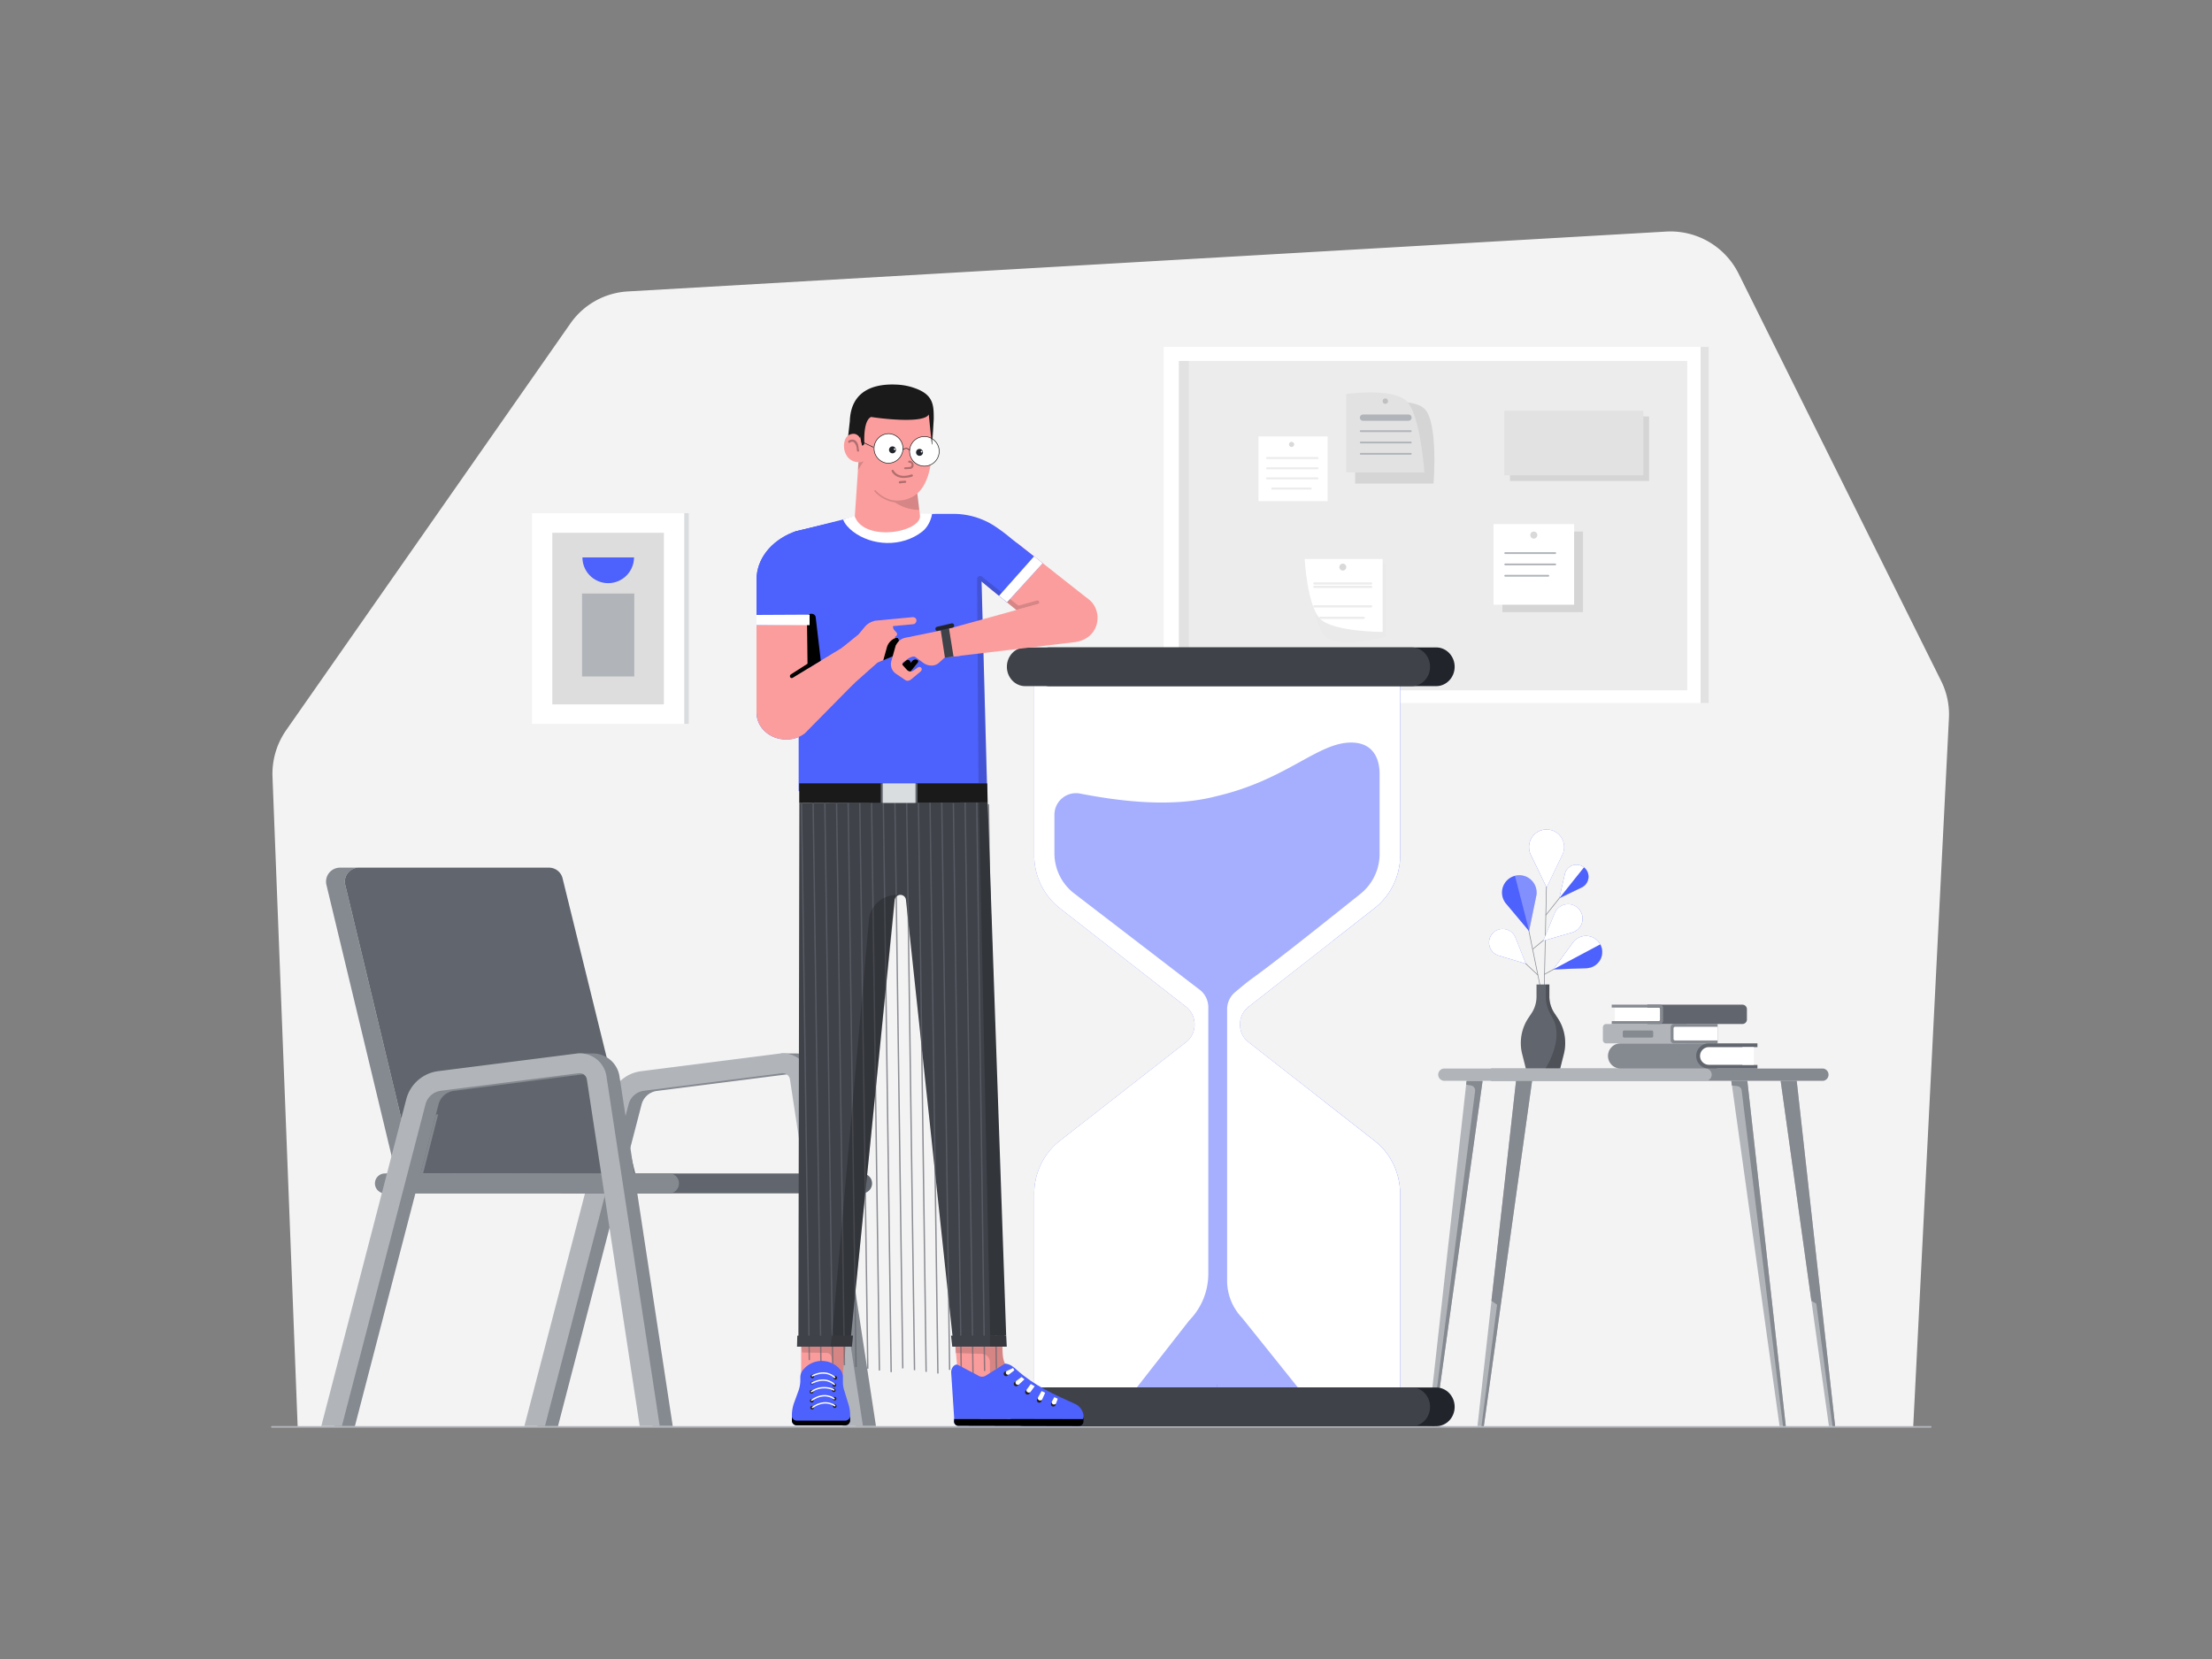 <svg xmlns="http://www.w3.org/2000/svg" xmlns:xlink="http://www.w3.org/1999/xlink" width="1600" height="1200" fill="none" xmlns:v="https://vecta.io/nano"><rect width="100%" height="100%" fill="#808080" stroke="none"/><style><![CDATA[.B{fill:#fff}.C{fill:#000}.D{fill:#4d61fc}.E{opacity:.4}.F{opacity:.15}.G{opacity:.3}.H{fill:#858990}.I{fill:#b1b5ba}.J{fill:#fc9d9d}.K{stroke-miterlimit:10}.L{fill:#3f4249}.M{fill:#61656d}.N{fill:#21252b}.O{fill:#e2e2e2}.P{fill:#ececec}.Q{stroke:#868a91}.R{stroke-width:.463}.S{fill:#1a1a1a}.T{stroke-linecap:round}]]></style><path d="M1404.1 492.6l-146.6-294.8a55.02 55.02 0 0 0-21.57-22.95 55.01 55.01 0 0 0-30.63-7.35l-751.1 43.3a54.39 54.39 0 0 0-23.544 6.828c-7.227 4.038-13.436 9.671-18.156 16.472L206.9 528.3c-6.777 9.788-10.214 21.502-9.8 33.4l18.2 470h1168.6l25.8-512c.51-9.366-1.42-18.704-5.6-27.1h0z" fill="#f3f3f3"/><path d="M595.001 778.6a19.5 19.5 0 0 0-6.491-11.819c-3.501-3.042-7.971-4.737-12.609-4.781h-10.4l-4 1v.7l-88.2 11.2a27.1 27.1 0 0 0-14.625 6.542c-4.104 3.604-7.024 8.365-8.375 13.658l-61.6 236.5h14.9l60.5-232.8a13.2 13.2 0 0 1 11-9.7l99.8-12.7c1.377-.171 2.766.204 3.869 1.045s1.832 2.082 2.031 3.455l38.2 250.6h14.6l-38.6-252.9z" class="H"/><path d="M394.201 1031.5h-14.9l61.6-236.5c1.351-5.293 4.27-10.054 8.375-13.659s9.202-5.885 14.625-6.541l99.8-12.7a19.5 19.5 0 0 1 21.9 16.5l38.6 252.9h-14.6l-38.2-250.7a5.3 5.3 0 0 0-5.9-4.5l-99.8 12.7a13.2 13.2 0 0 0-6.971 3.182c-1.958 1.726-3.36 3.994-4.029 6.518l-60.5 232.8z" class="I"/><path d="M299.8 848.8L249.7 640c-.345-1.471-.354-3.001-.029-4.476s.977-2.858 1.908-4.048a10.1 10.1 0 0 1 3.47-2.827c1.353-.671 2.84-1.029 4.351-1.049h-13.6c-1.511.02-2.998.378-4.351 1.049a10.1 10.1 0 0 0-3.47 2.827c-.931 1.19-1.583 2.573-1.908 4.048s-.316 3.005.029 4.476l50.2 208.8 162.6.4-149.1-.4z" class="H"/><g class="M"><path d="M406.899 635.2c-.551-2.16-1.802-4.076-3.557-5.451s-3.914-2.13-6.143-2.149h-137.8a10.1 10.1 0 0 0-4.351 1.049 10.11 10.11 0 0 0-3.47 2.827 10.12 10.12 0 0 0-1.908 4.048 10.11 10.11 0 0 0 .029 4.476l50.1 208.8 159.8.4-52.7-214z"/><path d="M623.6 848.8H407.3a7.2 7.2 0 0 0-7.2 7.195 7.2 7.2 0 0 0 7.2 7.195h216.3a7.2 7.2 0 0 0 7.2-7.195 7.2 7.2 0 0 0-7.2-7.195z"/></g><g class="H"><path d="M462.901 848.8h-184.5a7.2 7.2 0 0 0-7.2 7.195 7.2 7.2 0 0 0 7.2 7.195h184.5a7.2 7.2 0 0 0 7.2-7.195 7.2 7.2 0 0 0-7.2-7.195z"/><path d="M490.701 853.499a7.3 7.3 0 0 1-1.7 7.6c-.671.668-1.466 1.198-2.341 1.558s-1.813.545-2.759.542h-205.5a7.48 7.48 0 0 1-2.6-.5l3.6-13.9h204.5a7.01 7.01 0 0 1 6.8 4.7z"/><path d="M303.1 852.8l12.2-46.7h1.6L305 852.8h-1.9z"/><path d="M448.101 778.6a19.5 19.5 0 0 0-6.492-11.819c-3.5-3.042-7.971-4.737-12.608-4.781h-10.4l-4.1 1v.7l-88.2 11.2c-5.409.696-10.487 2.99-14.584 6.589s-7.028 8.337-8.416 13.611l-61.5 236.5h14.9l60.5-232.8c.662-2.509 2.049-4.768 3.988-6.493a13.2 13.2 0 0 1 6.912-3.207l99.9-12.8c1.377-.171 2.766.204 3.869 1.045s1.832 2.082 2.031 3.455l38.2 250.7h14.5l-38.5-252.9z"/></g><path d="M247.3 1031.5h-14.9L293.9 795a27.41 27.41 0 0 1 23-20.2l99.9-12.7a19.5 19.5 0 0 1 14.34 3.751c4.1 3.089 6.817 7.67 7.56 12.749l38.5 252.9h-14.5l-38.2-250.7c-.198-1.373-.928-2.614-2.031-3.455a5.3 5.3 0 0 0-3.869-1.045L318.8 789a13.2 13.2 0 0 0-6.971 3.182c-1.958 1.726-3.36 3.994-4.029 6.518l-60.5 232.8z" class="I"/><path opacity=".01" d="M964.199 321.899h-50v46.8h50v-46.8z" class="C"/><path d="M1230.1 250.899H841.699v257.57H1230.1v-257.57z" class="B"/><path d="M1235.9 250.899h-5.8v257.57h5.8v-257.57z" class="O"/><path d="M1220.4 261.1H852.799V499.3H1220.4V261.1Z" class="P"/><path d="M859.899 261.1h-7.1v238.2h7.1V261.1z" class="O"/><path d="M960.299 315.699h-50v46.8h50v-46.8z" class="B"/><path d="M952.999 330.6h-36.5a.7.7 0 0 0-.7.7v.04a.7.7 0 0 0 .7.7h36.5a.7.7 0 0 0 .7-.7v-.04a.7.7 0 0 0-.7-.7zm0 7.399h-36.5a.7.7 0 0 0-.7.7v.04a.7.7 0 0 0 .7.7h36.5a.7.7 0 0 0 .7-.7v-.04a.7.7 0 0 0-.7-.7zm0 7.301h-36.5a.7.7 0 0 0-.7.7v.04a.7.7 0 0 0 .7.7h36.5a.7.7 0 0 0 .7-.7V346a.7.7 0 0 0-.7-.7zm-4.899 7.399h-27.8a.7.7 0 0 0-.7.7v.04a.7.7 0 0 0 .7.7h27.8a.7.7 0 0 0 .7-.7v-.04a.7.7 0 0 0-.7-.7z" class="P"/><path opacity=".01" d="M946.199 407.6h56.401v52.8s-34.301 9.8-44.201-.2-12.2-52.6-12.2-52.6z" class="C"/><path d="M943.699 404.3h56.401v52.8s-35.601 0-45.101-9.4-11.3-43.4-11.3-43.4z" class="B"/><path d="M991.798 421.2h-41.1a.8.8 0 0 0-.8.8v.02a.8.8 0 0 0 .8.8h41.1a.8.8 0 0 0 .8-.8V422a.8.8 0 0 0-.8-.8zm0 2.5h-41.1a.8.8 0 0 0-.8.8v.02a.8.8 0 0 0 .8.8h41.1a.8.8 0 0 0 .8-.8v-.02a.8.8 0 0 0-.8-.8zm0 14.1h-41.1a.8.8 0 0 0-.8.8v.02a.8.8 0 0 0 .8.8h41.1a.8.8 0 0 0 .8-.8v-.02a.8.8 0 0 0-.8-.8zm-5.399 8.3h-31.4a.8.8 0 0 0-.8.8v.02a.8.8 0 0 0 .8.8h31.4a.8.8 0 0 0 .8-.8v-.02a.8.8 0 0 0-.8-.8z" class="P"/><path opacity=".1" d="M1145 384.5h-58.3v58.31h58.3V384.5z" class="C"/><path d="M1138.6 379.1h-58.3v58.31h58.3V379.1z" class="B"/><g class="C"><path d="M1112 387c0 .69-.28 1.351-.76 1.838-.49.488-1.15.762-1.84.762-.67-.026-1.31-.311-1.78-.796-.46-.485-.72-1.131-.72-1.804 0-.663.26-1.299.73-1.768a2.51 2.51 0 0 1 1.77-.732 2.59 2.59 0 0 1 1.8.726 2.6 2.6 0 0 1 .8 1.774zm-138.201 23.199c0 .663-.264 1.299-.732 1.768a2.5 2.5 0 1 1-3.536-3.536c.469-.468 1.105-.732 1.768-.732s1.299.264 1.768.732a2.5 2.5 0 0 1 .732 1.768h0z" class="F"/><path opacity=".1" d="M980.199 293.099s40.101-7.4 50.201 2.6 6.5 54.1 6.5 54.1h-56.701v-56.7z"/></g><path d="M973.699 284.999s33.801-4.8 43.801 5.2 12.8 51.5 12.8 51.5h-56.601v-56.7z" class="O"/><path d="M936.099 321.4a1.9 1.9 0 0 1-.556 1.343c-.357.356-.84.557-1.344.557-.245 0-.487-.05-.713-.146a1.81 1.81 0 0 1-.98-1.035c-.084-.23-.12-.475-.107-.719a1.8 1.8 0 0 1 1.8-1.8 1.9 1.9 0 0 1 1.9 1.8h0zM1004 290.199a2.03 2.03 0 0 1-.62 1.35 2 2 0 0 1-1.38.55 1.91 1.91 0 0 1-1.35-.556c-.35-.357-.55-.84-.55-1.344-.02-.258.02-.515.11-.758s.23-.463.41-.65a1.89 1.89 0 0 1 .63-.438c.23-.102.49-.154.75-.154.53 0 1.04.211 1.41.586.38.375.59.884.59 1.414z" class="F C"/><path d="M1018.8 299.8h-32.9c-1.271 0-2.3 1.025-2.3 2.29s1.029 2.29 2.3 2.29h32.9c1.27 0 2.3-1.025 2.3-2.29s-1.03-2.29-2.3-2.29zm1.6 11.399h-36.1c-.387 0-.7.296-.7.66s.313.66.7.66h36.1c.39 0 .7-.295.7-.66s-.31-.66-.7-.66zm0 8.2h-36.1c-.387 0-.7.296-.7.66s.313.66.7.66h36.1c.39 0 .7-.295.7-.66s-.31-.66-.7-.66zm0 8.201h-36.1c-.387 0-.7.295-.7.66s.313.66.7.66h36.1c.39 0 .7-.296.7-.66s-.31-.66-.7-.66zm104.5 71.799h-36.1c-.39 0-.7.296-.7.66s.31.66.7.66h36.1c.39 0 .7-.295.7-.66s-.31-.66-.7-.66zm0 8.201h-36.1c-.39 0-.7.295-.7.66s.31.66.7.66h36.1c.39 0 .7-.296.7-.66s-.31-.66-.7-.66zm-5 8.2h-31.1c-.39 0-.7.295-.7.66s.31.66.7.66h31.1c.39 0 .7-.296.7-.66s-.31-.66-.7-.66z" class="I"/><path opacity=".1" d="M1192.8 301.199h-100.6v46.68h100.6v-46.68z" class="C"/><path d="M1188.7 297.1h-100.6v46.68h100.6V297.1z" class="O"/><path d="M1396.4 1032.7H196.7c-.16 0-.312-.06-.425-.18-.112-.11-.175-.26-.175-.42s.063-.31.175-.42c.113-.12.265-.18.425-.18h1199.8a.56.56 0 0 1 .6.6c0 .4-.3.6-.7.6z" fill="#b2b6bb"/><path d="M384.798 523.601h110.1v-152.33h-110.1v152.33z" class="B"/><path d="M399.499 509.5h80.7V385.37h-80.7V509.5z" fill="#ddd"/><path d="M498.198 371.2h-3.2v152.33h3.2V371.2z" fill="#dadddf"/><path d="M420.999 489.3h37.8v-59.99h-37.8v59.99z" class="I"/><path d="M439.899 421.8a18.7 18.7 0 0 0 18.7-18.6h-37.3c0 4.933 1.959 9.664 5.448 13.152s8.219 5.448 13.152 5.448h0z" class="D"/><g class="K Q R"><path d="M1114.8 717.1l-15.9-78m20.3-26.3l-2.2 101.4"/><path d="M1142.3 631.6L1118.1 662"/></g><path d="M1126.8 736.5l-2.4-3.6a22.16 22.16 0 0 1-3.7-12.2v-8.6h-9.3v8.6c.03 4.332-1.22 8.576-3.6 12.2l-2.4 3.6c-2.47 3.765-4.14 8.001-4.89 12.44a32.7 32.7 0 0 0 .49 13.36l2.7 10.7h24.8l2.7-10.7a32.7 32.7 0 0 0 .49-13.36c-.75-4.439-2.42-8.675-4.89-12.44h0z" class="M"/><path opacity=".2" d="M1126.8 736.5l-2.4-3.6a22.16 22.16 0 0 1-3.7-12.2v-8.6h-2.6v8.6c.07 4.209 1.09 8.347 3 12.1l2.8 5.2c6.8 15.4-6.1 35-6.1 35h10.7l2.7-10.7a32.7 32.7 0 0 0 .49-13.36c-.75-4.439-2.42-8.675-4.89-12.44h0z" class="C"/><path d="M1108.6 686.6l28.8-23.8m-50.5 18.5l25.5 24" class="K Q R"/><use xlink:href="#B" class="D"/><use xlink:href="#B" class="B G"/><g class="D"><path d="M1149 634.3c-.04 1.595-.52 3.147-1.38 4.487a8.72 8.72 0 0 1-3.52 3.113l-16.2 7.8 17.8-22.3a8.33 8.33 0 0 1 2.48 3.053c.57 1.2.86 2.518.82 3.847h0z"/><use xlink:href="#C"/></g><g class="B"><use xlink:href="#C" class="G"/><path d="M1119.2 600.1l-.5 41.8 11.4-23.7c.92-1.888 1.35-3.976 1.26-6.073-.1-2.097-.71-4.137-1.8-5.935-1.08-1.798-2.6-3.297-4.4-4.361-1.81-1.064-3.86-1.659-5.96-1.731h0z" class="G"/></g><path d="M1106 673.5l-16.6-19.8c-1.37-1.614-2.31-3.55-2.73-5.627a12.48 12.48 0 0 1 .34-6.245c.64-2.019 1.78-3.843 3.32-5.3s3.42-2.499 5.47-3.028c2.06-.536 4.21-.539 6.27-.01s3.94 1.574 5.48 3.034a12.55 12.55 0 0 1 3.33 5.316c.63 2.025.75 4.18.32 6.26l-5.2 25.4z" class="D"/><path d="M1111.2 648.1c.43-2.08.31-4.235-.32-6.26-.64-2.025-1.78-3.855-3.33-5.316-1.54-1.46-3.42-2.505-5.48-3.034s-4.21-.526-6.27.01l10.3 39.9 5.1-25.3z" class="B G"/><use xlink:href="#D" class="D"/><g class="B"><use xlink:href="#D" class="G"/><path d="M1080 674.8l23.6 22.3h.1l-7.6-19c-.6-1.52-1.56-2.867-2.81-3.918a9.8 9.8 0 0 0-4.34-2.102c-1.6-.327-3.26-.25-4.82.225a9.83 9.83 0 0 0-4.13 2.495z" class="G"/></g><use xlink:href="#E" class="D"/><use xlink:href="#E" class="B G"/><path d="M1117.1 704.8l39.3-21.6" class="K Q R"/><use xlink:href="#F" class="D"/><use xlink:href="#F" class="B G"/><path d="M1157.9 693.4a11.81 11.81 0 0 1-4.13 4.886c-1.8 1.217-3.9 1.914-6.07 2.014l-24.2.9 34-18.1c.85 1.572 1.33 3.318 1.4 5.103.06 1.786-.28 3.563-1 5.197h0z" class="D"/><path d="M1124.6 660.5l-8.3 20 25.7-23c-1.17-1.319-2.67-2.317-4.33-2.9a10.41 10.41 0 0 0-5.2-.431 10.44 10.44 0 0 0-4.76 2.147 10.49 10.49 0 0 0-3.11 4.184h0z" class="B G"/><path d="M1263.9 781.801h-11.6l34.9 249.699h4.5l-27.8-249.699zM1033 1031.5h4.5l34.9-249.699h-11.6L1033 1031.5z" class="I"/><path d="M1291.7 1031.5h-2l-29.9-242.699c-.07-.842-.44-1.63-1.05-2.218s-1.41-.937-2.25-.982l-3.8-.4-.4-3.4h11.6l27.8 249.699zm-255.8 0l31.1-242.399c.1-.881-.14-1.766-.65-2.485-.52-.72-1.28-1.223-2.15-1.415l-3.7-.7.3-2.7h11.6l-34.8 249.699h-1.7z" class="H"/><path d="M1299.6 781.801H1288l34.9 249.699h4.5l-27.8-249.699zM1068.7 1031.5h4.6l34.9-249.699h-11.6l-27.9 249.699z" class="I"/><g class="H"><path d="M1327.4 1031.5h-1.9l-11.7-88.499-3.6-2.1-22.2-159.1h11.6l27.8 249.699zm-255.8 0l11.3-87.799-4.1-2.8 17.8-159.1h11.6l-34.9 249.699h-1.7z"/><path d="M1075.1 777.3a4.51 4.51 0 0 0 1.28 3.148c.82.841 1.94 1.326 3.12 1.352h239.3c1.07-.16 2.04-.697 2.74-1.514s1.09-1.858 1.09-2.936a4.52 4.52 0 0 0-1.09-2.936c-.7-.816-1.67-1.353-2.74-1.514h-239.3a4.36 4.36 0 0 0-1.68.335 4.37 4.37 0 0 0-1.43.954c-.41.409-.73.894-.96 1.428-.22.533-.33 1.106-.33 1.683h0z"/></g><path d="M1040.3 777.3a4.51 4.51 0 0 0 4.4 4.5h189.6c1.07-.16 2.04-.697 2.74-1.514.71-.816 1.09-1.858 1.09-2.936s-.38-2.119-1.09-2.936c-.7-.816-1.67-1.353-2.74-1.514h-189.6c-1.17 0-2.29.464-3.11 1.289a4.38 4.38 0 0 0-1.29 3.111h0z" class="I"/><path d="M1172.2 754.7h69.6v18.2h-69.6c-2.41 0-4.73-.959-6.43-2.665a9.09 9.09 0 0 1-2.67-6.435h0a9.09 9.09 0 0 1 2.67-6.434c1.7-1.707 4.02-2.666 6.43-2.666h0z" class="H"/><path d="M1236 772.9h35.2v-2.6h-10.9v-12.9h10.9v-2.7H1236c-2.41 0-4.73.959-6.43 2.666a9.09 9.09 0 0 0-2.67 6.434h0a9.09 9.09 0 0 0 2.67 6.435c1.7 1.706 4.02 2.665 6.43 2.665z" class="M"/><path d="M1268.6 770.2h-32.5c-1.7 0-3.33-.674-4.53-1.874a6.4 6.4 0 0 1-1.87-4.526h0c0-1.697.67-3.325 1.87-4.525s2.83-1.875 4.53-1.875h32.5v12.8z" class="B"/><path d="M1161.8 740.7h58.1v14h-58.1a2.4 2.4 0 0 1-1.7-.703c-.45-.45-.7-1.06-.7-1.697v-9.2a2.4 2.4 0 0 1 2.4-2.4h0z" class="I"/><path d="M1194.8 745.4h-20a1 1 0 0 0-1 1v3.09a1 1 0 0 0 1 1h20a1 1 0 0 0 1-1v-3.09a1 1 0 0 0-1-1zm47.6 9.3h-31.6a2.4 2.4 0 0 1-1.7-.703c-.45-.45-.7-1.06-.7-1.697v-9.2a2.4 2.4 0 0 1 2.4-2.4h31.6v14z" class="H"/><path d="M1242.4 752.601h-30.7a1.21 1.21 0 0 1-.85-.352 1.22 1.22 0 0 1-.35-.848v-7.5a1.22 1.22 0 0 1 .35-.849 1.21 1.21 0 0 1 .85-.351h30.7v9.9z" class="B"/><path d="M1260.3 740.7h-68.7v-14h68.7a3.31 3.31 0 0 1 2.34.967 3.33 3.33 0 0 1 .96 2.333v7.5c-.02.858-.38 1.672-1 2.269a3.3 3.3 0 0 1-2.3.931h0z" class="M"/><path d="M1168.1 728.8h31.6a1.19 1.19 0 0 1 .85.351 1.18 1.18 0 0 1 .35.849v7.5c0 .318-.12.623-.35.848-.22.225-.53.352-.85.352h-31.6v-9.9z" class="B"/><path d="M1200.6 726.7h-34.8v2.1h33.9c.15-.014.31.004.45.053.15.049.28.128.39.232a1 1 0 0 1 .27.37 1.13 1.13 0 0 1 .09.445v7.6a1.14 1.14 0 0 1-.09.446c-.06.14-.15.266-.27.37-.11.103-.24.182-.39.231-.14.049-.3.067-.45.053h-33.9v2.1h34.8a2.4 2.4 0 0 0 1.7-.703c.45-.45.7-1.06.7-1.697v-9.2a2.4 2.4 0 0 0-2.4-2.4h0z" class="H"/><use xlink:href="#G" class="D"/><g class="B"><use xlink:href="#G" opacity=".6"/><path d="M898.498 733.9c.996-2.193 2.505-4.114 4.4-5.6l60.6-47.3a50 50 0 0 0 8.3-27.6V478.5h-91.2l-.2 3.7v-3.7h-132.3v139.7c-.072 7.41 1.548 14.738 4.737 21.428s7.861 12.562 13.663 17.172l91.5 71.5a16.31 16.31 0 0 1 4.515 5.702 16.3 16.3 0 0 1 1.585 7.098c-.005 2.467-.587 4.899-1.7 7.1-.996 2.193-2.505 4.114-4.4 5.6l-91.5 71.5a48.39 48.39 0 0 0-10.2 11c-5.38 8.197-8.232 17.795-8.2 27.6v139.7h132.3v-3.6l.2 3.7h91.2l-.2-154.4c0-25.5-2.2-43.4-17.2-55.1l-51.4-40.4c-9.3-7.7-5.1-18.4-5.1-18.4.112-.531.315-1.038.6-1.5h0z" class="E"/></g><path opacity=".5" d="M1012.9 1003.7H750.398v8.67H1012.9v-8.67z" class="C"/><path opacity=".5" d="M977.299 537.1c-24.2 0-46.6 26.9-97 38.7-26.3 7-59.1 6-99.1-1.8a15.61 15.61 0 0 0-6.79.22 15.62 15.62 0 0 0-6.052 3.086 15.61 15.61 0 0 0-4.167 5.366 15.6 15.6 0 0 0-1.491 6.628v27.9c-.005 5.572 1.263 11.073 3.706 16.081s5.999 9.393 10.394 12.819l91.6 70.3a15.99 15.99 0 0 1 4.121 5.439c.966 2.088 1.471 4.36 1.479 6.661v192.8a48.1 48.1 0 0 1-13.7 33.7l-28 35.8-10 12.8h116.5l-40.4-50.4c-6.955-7.266-10.826-16.943-10.8-27V730a16.2 16.2 0 0 1 5.5-12.1c21.8-18.4-2 3 91-71.4 4.305-3.466 7.779-7.851 10.167-12.835s3.63-10.439 3.633-15.965v-57.5c.1-11.1-4.4-23.1-20.6-23.1z" class="D"/><path d="M1038.9 1031.6H759.198c-7.3 0-13.2-6.2-13.2-14 0-7.7 5.9-14 13.2-14H1038.9c7.3 0 13.3 6.3 13.3 14 0 7.8-6 14-13.3 14z" class="N"/><path d="M1021.2 1031.6H741.499c-7.3 0-13.2-6.2-13.2-14 0-7.7 5.9-14 13.2-14H1021.2c7.3 0 13.2 6.3 13.2 14 0 7.8-5.9 14-13.2 14z" class="L"/><path d="M1038.9 496.3H759.198c-7.3 0-13.2-6.3-13.2-14s5.9-14 13.2-14H1038.9c7.3 0 13.3 6.3 13.3 14s-6 14-13.3 14z" class="N"/><path d="M1021.2 496.3H741.499c-7.3 0-13.2-6.3-13.2-14s5.9-14 13.2-14H1021.2c7.3 0 13.2 6.3 13.2 14s-5.9 14-13.2 14z" class="L"/><path d="M577.699 572.299v-141.7c-.6-6.6-10.2-34.4-3-46l43.7-11 58.9-1.9c.3.3 32.7 48.9 32.7 48.9l4 151-136.3.7z" class="D"/><path d="M689.799 959.8h34.7l.8 19.9a17.09 17.09 0 0 0 2.048 7.364 17.12 17.12 0 0 0 5.052 5.736l25.4 18.2-63.6-1.6-4.4-49.6z" fill="#fb9c9c"/><path d="M716.1 1003.1l11.5-14a36.89 36.89 0 0 1-2.5-14.9h-34v4.5l19.1.6a5.9 5.9 0 0 1 4.107 1.763c1.085 1.104 1.693 2.59 1.693 4.137l.1 17.9z" class="C F"/><path d="M579.5 959.7l33.9-.1-5.3 48.5h-28.6v-48.4z" fill="#fb9c9c"/><path d="M608 1007.9l3.8-33.8h-32.2l.5 4.2 17.8.3a3.7 3.7 0 0 1 3.6 3.1l3.5 18.3 3 7.9z" class="C F"/><path d="M578.2 580.8l136-.8L727 974.1h-37.2l-34.5-323.2a4 4 0 0 0-4-3.6h0a4.1 4.1 0 0 0-4.2 3.6l-32.3 323.2h-37.3l.7-393.3z" class="L"/><path opacity=".7" d="M579.699 575.6l5.7 408.2m2.701-407l5.7 408.3m2.8-407l5.7 408.2m2.8-407l5.7 408.2m2.7-406.9l5.7 408.2m2.698-408.8l5.8 410m2.7-412.801l5.7 414.1m2.8-412.9l5.7 414.1m2.701-413.8l5.7 411.1m2.8-409.9l5.7 411.2m2.8-412.9l5.6 414.1m2.8-412.799l5.7 414m2.8-413.801l5.7 411.2M689.6 581l5.7 411.1m2.8-412.8l5.7 414.1m2.7-412.9l5.7 411.2m2.8-410.001l5.7 408.3" stroke="#61656d" class="K"/><path d="M576.7 966.1H617l-.8 8h-39.7l.2-8z" class="L"/><path d="M601.799 966.1h15.2l-.8 8-15.5-.1 1.1-7.9z" class="C F"/><path d="M687.9 966.1h39.9l.4 8h-39.4l-.9-8z" class="L"/><g class="C"><path d="M727.8 966.1l-11.7-.1v8.1h12.1l-.4-8z" class="F"/><path opacity=".2" d="M601.801 966.1l26.8-301.6c1.2-9.8 10-17.2 20.2-17.2h2.8a4.1 4.1 0 0 0-2.83 1.021c-.779.687-1.269 1.644-1.37 2.679l-32 315.1h-13.6z"/></g><path d="M708.1 580.399l8.1 385.4 11.6.3-13.4-385.7h-6.3z" fill="#32353a"/><use xlink:href="#H" class="D"/><use xlink:href="#H" class="C E"/><path d="M581.599 990.1l.8-.9a17.4 17.4 0 0 1 24.3.3l.5.6a8.3 8.3 0 0 1 1.862 2.745 8.32 8.32 0 0 1 .638 3.255v3.6c-.019 2.08.319 4.14 1 6.1l3 9.9a25.4 25.4 0 0 1 1.2 7.3v1.2a3.58 3.58 0 0 1-1.159 2.45 3.57 3.57 0 0 1-2.541.95h-34.7c-.468.03-.937-.04-1.378-.2a3.5 3.5 0 0 1-1.192-.72c-.345-.31-.623-.7-.817-1.12a3.52 3.52 0 0 1-.313-1.36v-.5a27.97 27.97 0 0 1 1.4-8.5l3.5-9.6c.745-2.23 1.15-4.55 1.2-6.9V996c.036-1.114.294-2.209.757-3.221a8.4 8.4 0 0 1 1.943-2.679z" class="D"/><g fill="#231f20"><use xlink:href="#I" class="E"/><use xlink:href="#I" x="-0.699" y="5.201" class="E"/><use xlink:href="#I" x="-1.099" y="9.001" class="E"/><use xlink:href="#I" x="-0.5" y="15.101" class="E"/><use xlink:href="#I" x="-0.398" y="20.501" class="E"/><use xlink:href="#I" x="-16.798" y="21.601" class="E"/><use xlink:href="#I" x="-17" y="16.601" class="E"/><use xlink:href="#I" x="-17.199" y="10.101" class="E"/><path d="M587.4 1001.8a1.3 1.3 0 1 0 0-2.601 1.3 1.3 0 1 0 0 2.601z" class="E"/><use xlink:href="#I" x="-16.599" y="-1" class="E"/></g><path d="M603.7 996.299s-5.9-6.3-16.1-1.1m15.898 6.201s-5.9-6.301-16.1-1m15.702 5c-1.5-1.2-9.2-3.6-16.1 1.2m16.299 5.1s-6.7-5.5-16.1 1.1m16.6 4s-6.7-5.4-16.1 1.2" stroke="#fff" class="K T"/><use xlink:href="#J" class="D"/><use xlink:href="#J" class="C E"/><path d="M778.1 1015.7c-16.6-7.4-30-13.6-42.4-24.6-2.8-2.6-5-4.4-8.7-4.8l-13.9 8.7c-.852.553-1.85.838-2.866.821s-2.002-.339-2.834-.921l-15-7.9c-2.5-.2-4.5 3-4.4 5.6l2.2 33.6 93 .2c2-4.1-2.1-9.4-5.1-10.7z" class="D"/><g fill="#231f20"><use xlink:href="#K" class="E"/><use xlink:href="#K" x="-10.199" y="-2.8" class="E"/><use xlink:href="#K" x="-18.699" y="-8.7" class="E"/><use xlink:href="#K" x="-26.9" y="-14.7" class="E"/><use xlink:href="#K" x="-34.199" y="-22" class="E"/></g><path d="M765.1 1011.7l-1.1 3.1c-.078.21-.197.4-.35.57a1.72 1.72 0 0 1-.542.39 1.81 1.81 0 0 1-.65.15c-.225.01-.448-.03-.658-.11h0c-.213-.07-.407-.19-.568-.35a1.53 1.53 0 0 1-.36-.56c-.077-.21-.106-.44-.083-.66a1.51 1.51 0 0 1 .211-.63l1.6-3 2.5 1.1zm-9.1-4.3l-2.1 4.7a1.62 1.62 0 0 1-.42.51c-.172.15-.371.25-.585.32a1.83 1.83 0 0 1-.66.06c-.222-.02-.438-.08-.635-.19h0c-.19-.08-.36-.21-.5-.36-.14-.16-.246-.34-.312-.54-.066-.19-.09-.4-.071-.61a1.49 1.49 0 0 1 .183-.59l2.5-4.5 2.6 1.2zm-7.601-4.7l-2.9 4a1.66 1.66 0 0 1-.52.41c-.198.11-.416.17-.639.19s-.447-.01-.66-.08-.411-.18-.581-.32h-.1c-.147-.12-.269-.26-.359-.43-.09-.16-.146-.34-.164-.53a1.38 1.38 0 0 1 .056-.55 1.36 1.36 0 0 1 .267-.49l2.8-3.8 2.8 1.6zm-7.4-5l-3.7 3.5c-.314.29-.724.45-1.15.45s-.836-.16-1.15-.45h0a1.59 1.59 0 0 1-.357-.57 1.63 1.63 0 0 1-.088-.675 1.6 1.6 0 0 1 .198-.647 1.58 1.58 0 0 1 .447-.508l3.7-2.8 2.1 1.7zm-7.299-6.5l-3.6 2.8c-.154.14-.335.246-.532.312s-.405.09-.612.071a1.49 1.49 0 0 1-1.056-.583c-.144-.166-.246-.364-.3-.577a1.4 1.4 0 0 1 .281-1.233c.14-.169.318-.302.519-.39l4.4-2.1.9 1.7z" class="B"/><path d="M578.1 566.6h136l.3 13.8-136.3.4v-14.2z" class="S"/><path d="M663.6 566.6h-26.5v14.17h26.5V566.6z" class="M"/><path d="M662.2 566.6h-23.7v14.17h23.7V566.6z" fill="#dadddf"/><g class="D"><use xlink:href="#L"/><use xlink:href="#M"/><path d="M585.799 515.899h-38.6v-76.1l38.3-.1.3 76.2z"/><use xlink:href="#N"/><use xlink:href="#O"/><use xlink:href="#P"/><path d="M585.599 444.6l-38.4.2v7.4h38.4v-7.6z"/></g><use xlink:href="#L" class="J"/><use xlink:href="#M" class="C F"/><g class="J"><path d="M585.799 515.899h-38.6v-76.1l38.3-.1.3 76.2z"/><use xlink:href="#N"/></g><use xlink:href="#O" class="D"/><use xlink:href="#P" class="C F"/><path d="M585.599 444.6l-38.4.2v7.4h38.4v-7.6z" class="B"/><g class="J"><use xlink:href="#Q"/><use xlink:href="#R"/></g><g class="C"><use xlink:href="#Q" class="F"/><use xlink:href="#R" class="F"/></g><path d="M689.099 454.299l-34.7 7.1a9.8 9.8 0 0 0-4.37 2.53c-1.21 1.211-2.083 2.717-2.53 4.37l-2.8 10c-.436 1.633-.363 3.36.208 4.95a8.3 8.3 0 0 0 2.992 3.95l6.9 4.7c1.5 1 3.1.5 4.5-.7l6.4-5.3c1-.8 1.5-2.3.4-3.1a1.8 1.8 0 0 0-2.2 0l-3.1 2.2a3.6 3.6 0 0 1-2.569.672c-.911-.112-1.744-.567-2.331-1.272l-2.9-3.2a1.6 1.6 0 0 1 .2-2.1l2.3-1.7c1.4-1.2 4.7-3.1 6.4-2.3l5.6 4.1c1.729 1.397 3.877 2.172 6.1 2.2 2.056.088 4.065-.63 5.6-2l3.8-3.5a2.8 2.8 0 0 1 1.2-.4l10.5-1.2-5.6-20zm97.799-21.2l-27.4 28.1-46.1-37.8 22.3-30.7 51.2 40.4z" class="J"/><path d="M754.199 407.399l-25.8 28.3-18.5-15.1-21.3 16.6-12.4-48 1-17.5h12.1a54.9 54.9 0 0 1 29.5 8.4c4.573 2.982 8.948 6.256 13.1 9.8l22.3 17.5z" class="D"/><path d="M749.999 434.399l-13.299 3.7-25.901-20.5c-.274-.394-.67-.687-1.128-.835s-.949-.142-1.403.017-.842.461-1.107.862a2.2 2.2 0 0 0-.362 1.356l1 147.6h6.2l-4.099-146 25.199 20.6 15.7-4.2c.232-.086.438-.231.595-.421a1.4 1.4 0 0 0 .232-1.388 1.41 1.41 0 0 0-.426-.591h0c-.359-.222-.79-.294-1.201-.2h0z" class="C F"/><path d="M728.4 435.699l-5.8-4.7 25.4-28.6 6.2 5-25.8 28.3z" class="B"/><path d="M685.799 454.899l87.7-24.3c23.9-4 28.5 29.8 4.6 33.8l-90.1 10.7-2.2-20.2z" class="J"/><path d="M683.498 475.7l-3.1-20.2 6-1.2 3.3 20.6-6.2.8z" class="L"/><path d="M676.699 455.4a1.52 1.52 0 0 1-.104-.618c.009-.211.063-.417.157-.606a1.5 1.5 0 0 1 .391-.489 1.49 1.49 0 0 1 .556-.287l10.6-2.5c.37-.072.753-.011 1.083.171a1.6 1.6 0 0 1 .717.829v.2a1.51 1.51 0 0 1-.136 1.189c-.103.178-.242.333-.408.455a1.49 1.49 0 0 1-.556.256l-10.6 2.299c-.17.062-.351.087-.532.074s-.357-.063-.517-.148a1.29 1.29 0 0 1-.412-.344c-.113-.142-.194-.306-.239-.481h0z" class="N"/><path d="M621.398 372.299l-11.5 3.4c.7 2.9 4.3 6.7 7.1 8.8 13.5 10.3 35 11.7 50.1 0 4.1-3.2 6.5-8.7 7.1-12.8l-10.6-.3-42.2.9z" class="B"/><path d="M648.599 278.2c-15.7-.8-33.1 3.8-33.9 26.4l-1.9 16.9h61.5l1.1-18.4c0-9.7 0-17.4-13.3-22.2a43.69 43.69 0 0 0-13.5-2.7h0z" class="S"/><g class="J"><path d="M664.999 318.2s-41.9-26.2-43.3 5.8l-.6 8.4-2.8 41.2c7.2 19 49.1 11.2 47.1-1.1l-2.9-23.4a34.52 34.52 0 0 0 .8-7.5c.5-12.3 1.7-23.4 1.7-23.4z"/><path d="M671.799 294.8s12.6 62.9-19.2 67c-27.7 3.7-30.8-39.3-30.8-39.3l.8-17.3c.104-2.83 1.315-5.505 3.373-7.45s4.796-3.005 7.627-2.95h38.2z"/></g><path d="M620.898 334.299s2.7.1 4.1-1.1l-4.5 6.9.4-5.8z" class="C F"/><path d="M622.399 317.6s-2-5.8-8.1-3.1-5.6 19 6.2 19.8c6.2.5 5-3.1 4-7.9l-2.1-8.8z" class="J"/><g class="C"><path d="M613.798 318.8c.985-.703 2.206-.991 3.401-.8a4 4 0 0 1 1.57.703 4.01 4.01 0 0 1 1.13 1.297c.9 1.3.999 2.7 1.199 4.4l.301 1.4c0 .5-.301.9-.601.9s-.899-.3-.899-.6l-.2-1.5c-.076-1.239-.454-2.441-1.101-3.5-.6-.9-1.099-1.5-1.699-1.5a2.5 2.5 0 0 0-1.173.034 2.51 2.51 0 0 0-1.027.566c-.5.2-.901.2-1.101-.2s0-1.1.2-1.2z" class="G"/><path d="M664.898 368.8l-1.3-12c-2.8 2.8-10.4 6.7-19 4.8a23.41 23.41 0 0 1-11.2-6.9c-.11-.099-.252-.153-.4-.153a.6.6 0 0 0-.4.153.5.5 0 0 0-.147.176c-.035.069-.053.146-.053.224s.018.154.053.223.085.13.147.177c3.809 4.293 9.019 7.093 14.7 7.9 5.214 3.479 11.332 5.357 17.6 5.4z" class="F"/><path d="M654.898 349.299a22.01 22.01 0 0 0-4 .4c-.205-.022-.396-.113-.542-.258a.9.9 0 0 1-.258-.542 1 1 0 0 1 .249-.584c.144-.162.338-.273.551-.316l3.7-.3c.5 0 .9.2.9.8s-.3.6-.6.8zm1.3-3.799c-7.1 1.1-10.2-2.6-11.2-4.5-.08-.183-.103-.385-.068-.581a1 1 0 0 1 .268-.519c.187-.051.383-.059.573-.025a1.31 1.31 0 0 1 .527.225c1 2 4.5 5.9 12.9 3.1.091-.049.191-.078.293-.084a.7.7 0 0 1 .301.049c.096.038.182.097.252.172a.69.69 0 0 1 .154.263c.3.5 0 .8-.3 1.1-1.201.399-2.441.667-3.7.8h0zm2-6.3l-3.3.2c-.5 0-.9-.2-.9-.6s.3-.8.6-.8l3.4-.2a1.6 1.6 0 0 0 1.039-.571c.261-.316.39-.72.361-1.129a1.6 1.6 0 0 0-.571-1.039c-.316-.261-.72-.39-1.129-.361-.5 0-.8-.3-.8-.6s.2-.9.6-.9a3.1 3.1 0 0 1 3.3 2.8c.073.385.061.782-.036 1.163a2.7 2.7 0 0 1-.522 1.04c-.248.305-.558.552-.911.724a2.71 2.71 0 0 1-1.131.273z" class="G"/></g><g class="B"><use xlink:href="#S" opacity=".19"/><use xlink:href="#T" opacity=".19"/></g><g stroke="#1a1a1a" stroke-width=".428"><g stroke-linejoin="round"><use xlink:href="#T"/><use xlink:href="#S"/><path d="M653.1 325.199s2.7-2.2 4.8.4" class="T"/></g><path d="M631.699 323.499l-9-4.3" class="K"/></g><path d="M648.05 325.595a2.5 2.5 0 0 0-4.984-.401 2.5 2.5 0 1 0 4.984.401z" class="N"/><path d="M647.098 325.5a.6.6 0 0 0 0-1.2.6.6 0 0 0 0 1.2z" class="B"/><path d="M667.608 327.409a2.5 2.5 0 1 0-4.984-.401 2.5 2.5 0 1 0 4.984.401z" class="N"/><path d="M666.598 327.3a.6.6 0 1 0 0-1.2.6.6 0 0 0 0 1.2z" class="B"/><path d="M623.499 322.299a1.68 1.68 0 0 0 .674-.138 1.71 1.71 0 0 0 .565-.394 1.7 1.7 0 0 0 .461-1.268c-.2-4.9-.1-16.7 4.9-18.9 4.7.8 37.9 5.2 41.7-1.8l2.2 21.6h.3l-.4-27.9-42.2-5.1-13.4 8.9 5.2 25z" class="S"/><defs ><path id="B" d="M1127.9 649.7l4-17.5a8.63 8.63 0 0 1 1.97-3.841 8.61 8.61 0 0 1 3.6-2.396c1.38-.481 2.86-.601 4.3-.35a8.62 8.62 0 0 1 3.93 1.787h0c1.15.904 2.04 2.084 2.61 3.43.56 1.346.77 2.813.61 4.263s-.69 2.836-1.53 4.027a8.55 8.55 0 0 1-3.29 2.78l-16.2 7.8z"/><path id="C" d="M1118.7 641.9l-11.4-23.6a12.69 12.69 0 0 1-1.28-6.238c.1-2.154.76-4.246 1.9-6.077a12.68 12.68 0 0 1 4.62-4.389c1.88-1.047 4-1.596 6.16-1.596h0a12.73 12.73 0 0 1 6.13 1.6 12.74 12.74 0 0 1 4.59 4.358c1.14 1.817 1.79 3.893 1.91 6.033s-.3 4.277-1.23 6.209l-11.4 23.7z"/><path id="D" d="M1103.7 697.1l-7.6-19c-.63-1.537-1.63-2.89-2.92-3.936s-2.83-1.751-4.46-2.049-3.31-.182-4.89.339a9.87 9.87 0 0 0-4.13 2.646h0a9.92 9.92 0 0 0-2.36 4.34 9.84 9.84 0 0 0 .06 4.939 9.81 9.81 0 0 0 2.46 4.282c1.18 1.194 2.63 2.068 4.24 2.539l19.6 5.9z"/><path id="E" d="M1116.3 680.5l8.3-20a10.49 10.49 0 0 1 3.11-4.184 10.44 10.44 0 0 1 4.76-2.147 10.41 10.41 0 0 1 5.2.431c1.66.583 3.16 1.581 4.33 2.9h0c1.19 1.313 2.03 2.909 2.43 4.636s.35 3.527-.14 5.23-1.41 3.253-2.67 4.501-2.81 2.155-4.52 2.633l-20.8 6z"/><path id="F" d="M1123.5 701.2l14.3-19.5a11.67 11.67 0 0 1 4.51-3.669c1.79-.824 3.76-1.182 5.72-1.043 1.97.14 3.87.773 5.52 1.842a11.69 11.69 0 0 1 3.95 4.27 11.68 11.68 0 0 1 1.38 5.671c-.03 1.977-.56 3.915-1.53 5.632a11.7 11.7 0 0 1-4.07 4.191 11.69 11.69 0 0 1-5.58 1.706l-24.2.9z"/><path id="G" d="M902.998 728.3l91.4-71.5c5.802-4.61 10.472-10.483 13.662-17.172s4.81-14.018 4.74-21.428V478.5H880.598l-.2 3.7v-3.7h-132.3v139.7c-.072 7.41 1.548 14.738 4.737 21.428s7.861 12.562 13.663 17.172l91.5 71.5a16.31 16.31 0 0 1 4.515 5.702 16.3 16.3 0 0 1 1.585 7.098h0c.005 2.44-.541 4.849-1.597 7.048s-2.596 4.131-4.503 5.652l-91.5 71.5c-5.802 4.61-10.475 10.483-13.663 17.172s-4.809 14.018-4.737 21.428v139.7h132.3v-3.6l.2 3.7H1012.8V863.9c0-15.2-6.8-29.6-18.402-38.6l-91.4-71.5c-1.924-1.506-3.476-3.435-4.533-5.637a15.91 15.91 0 0 1-1.567-7.063h0c-.035-2.459.497-4.893 1.555-7.113s2.613-4.166 4.545-5.687h0z"/><path id="H" d="M576.499 1026.8h34.7a3.71 3.71 0 0 0 2.21-.66 3.69 3.69 0 0 0 1.39-1.84l.1 2.1v1.2a3.58 3.58 0 0 1-1.159 2.45 3.57 3.57 0 0 1-2.541.95h-34.7c-.468.03-.937-.04-1.378-.2a3.5 3.5 0 0 1-1.192-.72c-.345-.31-.623-.7-.817-1.12a3.52 3.52 0 0 1-.313-1.36v-.5a24.52 24.52 0 0 1 .2-2.7c.24.73.712 1.36 1.345 1.79s1.389.65 2.155.61h0z"/><path id="I" d="M604.198 997.899a1.3 1.3 0 1 0 0-2.6 1.3 1.3 0 1 0 0 2.6z"/><path id="J" d="M690.199 1026.2l93 .2c.211-.45.379-.92.5-1.4.094 1.1.127 2.2.1 3.3-.047.83-.4 1.62-.99 2.21a3.41 3.41 0 0 1-2.21.99l-87.4-.2c-.415 0-.827-.08-1.21-.25a3.03 3.03 0 0 1-1.018-.69 3.2 3.2 0 0 1-.665-1.04 3.11 3.11 0 0 1-.207-1.22l.1-1.9z"/><path id="K" d="M761.899 1017.4a1.7 1.7 0 0 0 0-3.4 1.7 1.7 0 0 0 0 3.4z"/><path id="L" d="M660.7 451.499l-14.9 1.4c.1.1.1.3.1.6l.3 1.2c.1.1.1.3.2.5a.2.2 0 0 0 .2.2l1.9 2.2.2.3c0 .1.1.1.1.2.103.36.103.741 0 1.1a.4.4 0 0 1-.019.161c-.017.051-.045.099-.081.139-.006.077-.042.149-.1.2l-.7.6h-.3c-.1 0-.1 1.3-.2 1.3.543-.239 1.114-.407 1.7-.5a2.51 2.51 0 0 1 .922 1.087 2.5 2.5 0 0 1 .178 1.413l-.3 1.2c-.113.531-.384 1.015-.776 1.39s-.889.622-1.424.71l.8 1c.232.285.372.634.4 1l.5 2.6c.039.457-.065.914-.298 1.309s-.583.706-1.002.891l-9.2 3.8-4.2 1.8-21.3 18.9-4.4-29.6 11.1-9c.503-.317.943-.724 1.3-1.2l3.9-4.7c1.623-2.031 3.817-3.528 6.3-4.3l1.2-.4 27.4-2.6c4 .2 3 4.8.5 5.1z"/><path id="M" d="M650.198 463.7l-.3 1.2c-.113.53-.383 1.014-.776 1.389s-.888.622-1.424.711l.8 1c.233.285.372.633.4 1l.5 2.6c.04.456-.064.914-.297 1.308s-.584.706-1.003.892l-9.2 3.8 2.6-9.3c.459-1.658 1.334-3.171 2.541-4.396s2.708-2.122 4.359-2.604h.7c.389.257.699.619.893 1.043a2.5 2.5 0 0 1 .207 1.357h0z"/><path id="N" d="M614.099 465.5l-66.9 40.6v9.2c0 11.1 9.7 19.6 21.5 19.6 4.783.051 9.452-1.459 13.3-4.3l36.4-36.9-4.3-28.2z"/><path id="O" d="M616.199 406.4l-30.3 11.8-.3 33.6-38.4.4v-32.8c0-14.8 10.1-27.9 26.4-34.4l2.4-.8 34.4-8.1 3.5 7.4 2.3 22.9z"/><path id="P" d="M593.7 477.899l-3.7-31.5c-.2-1.8-2.3-2.9-4.2-2.3-.592.135-1.12.465-1.501.936a2.7 2.7 0 0 0-.599 1.664l.4 33.4-11.9 7.6c-1.7 1.1-.5 3.6 1.3 2.5l20.2-12.3z"/><path id="Q" d="M651.2 481.999l3.2 2.2 5.6-6.3a2.9 2.9 0 0 1 3.6-.6h0a1.3 1.3 0 0 1 .419.393 1.29 1.29 0 0 1 .166 1.108 1.31 1.31 0 0 1-.285.499c-2.7 3.4-8.3 10.1-8.4 10.1s-6.9-3.6-6.9-3.6l2.6-3.8z"/><path id="R" d="M649.9 478.599l2.7 1.7 2.9-2.6a1.7 1.7 0 0 1 .967-.427c.36-.036.721.044 1.033.227h.1c.255.141.477.335.649.57a2 2 0 0 1 .348.791c.058.286.052.58-.017.864s-.199.548-.38.775l-5.1 6.5c-.1 0-6.5-3.5-6.5-3.5l3.3-4.9z"/><path id="S" d="M679.299 327.3a10.7 10.7 0 0 1-2.264 5.789c-1.311 1.663-3.086 2.899-5.1 3.553a10.7 10.7 0 0 1-6.215.119 10.69 10.69 0 0 1-5.232-3.356 10.7 10.7 0 0 1-1.381-11.816 10.7 10.7 0 0 1 10.392-5.789c2.823.229 5.44 1.569 7.277 3.725a10.7 10.7 0 0 1 2.523 7.775h0z"/><path id="T" d="M653.099 325.2c-.113 1.407-.504 2.777-1.149 4.032a10.71 10.71 0 0 1-2.611 3.282c-1.079.911-2.326 1.6-3.672 2.026s-2.762.583-4.168.46c-2.711-.368-5.179-1.759-6.896-3.89a10.7 10.7 0 0 1 1.17-14.664 10.7 10.7 0 0 1 7.426-2.746 10.69 10.69 0 0 1 4.039 1.113c1.26.633 2.382 1.509 3.302 2.578s1.62 2.309 2.059 3.649.609 2.754.5 4.16h0z"/></defs></svg>